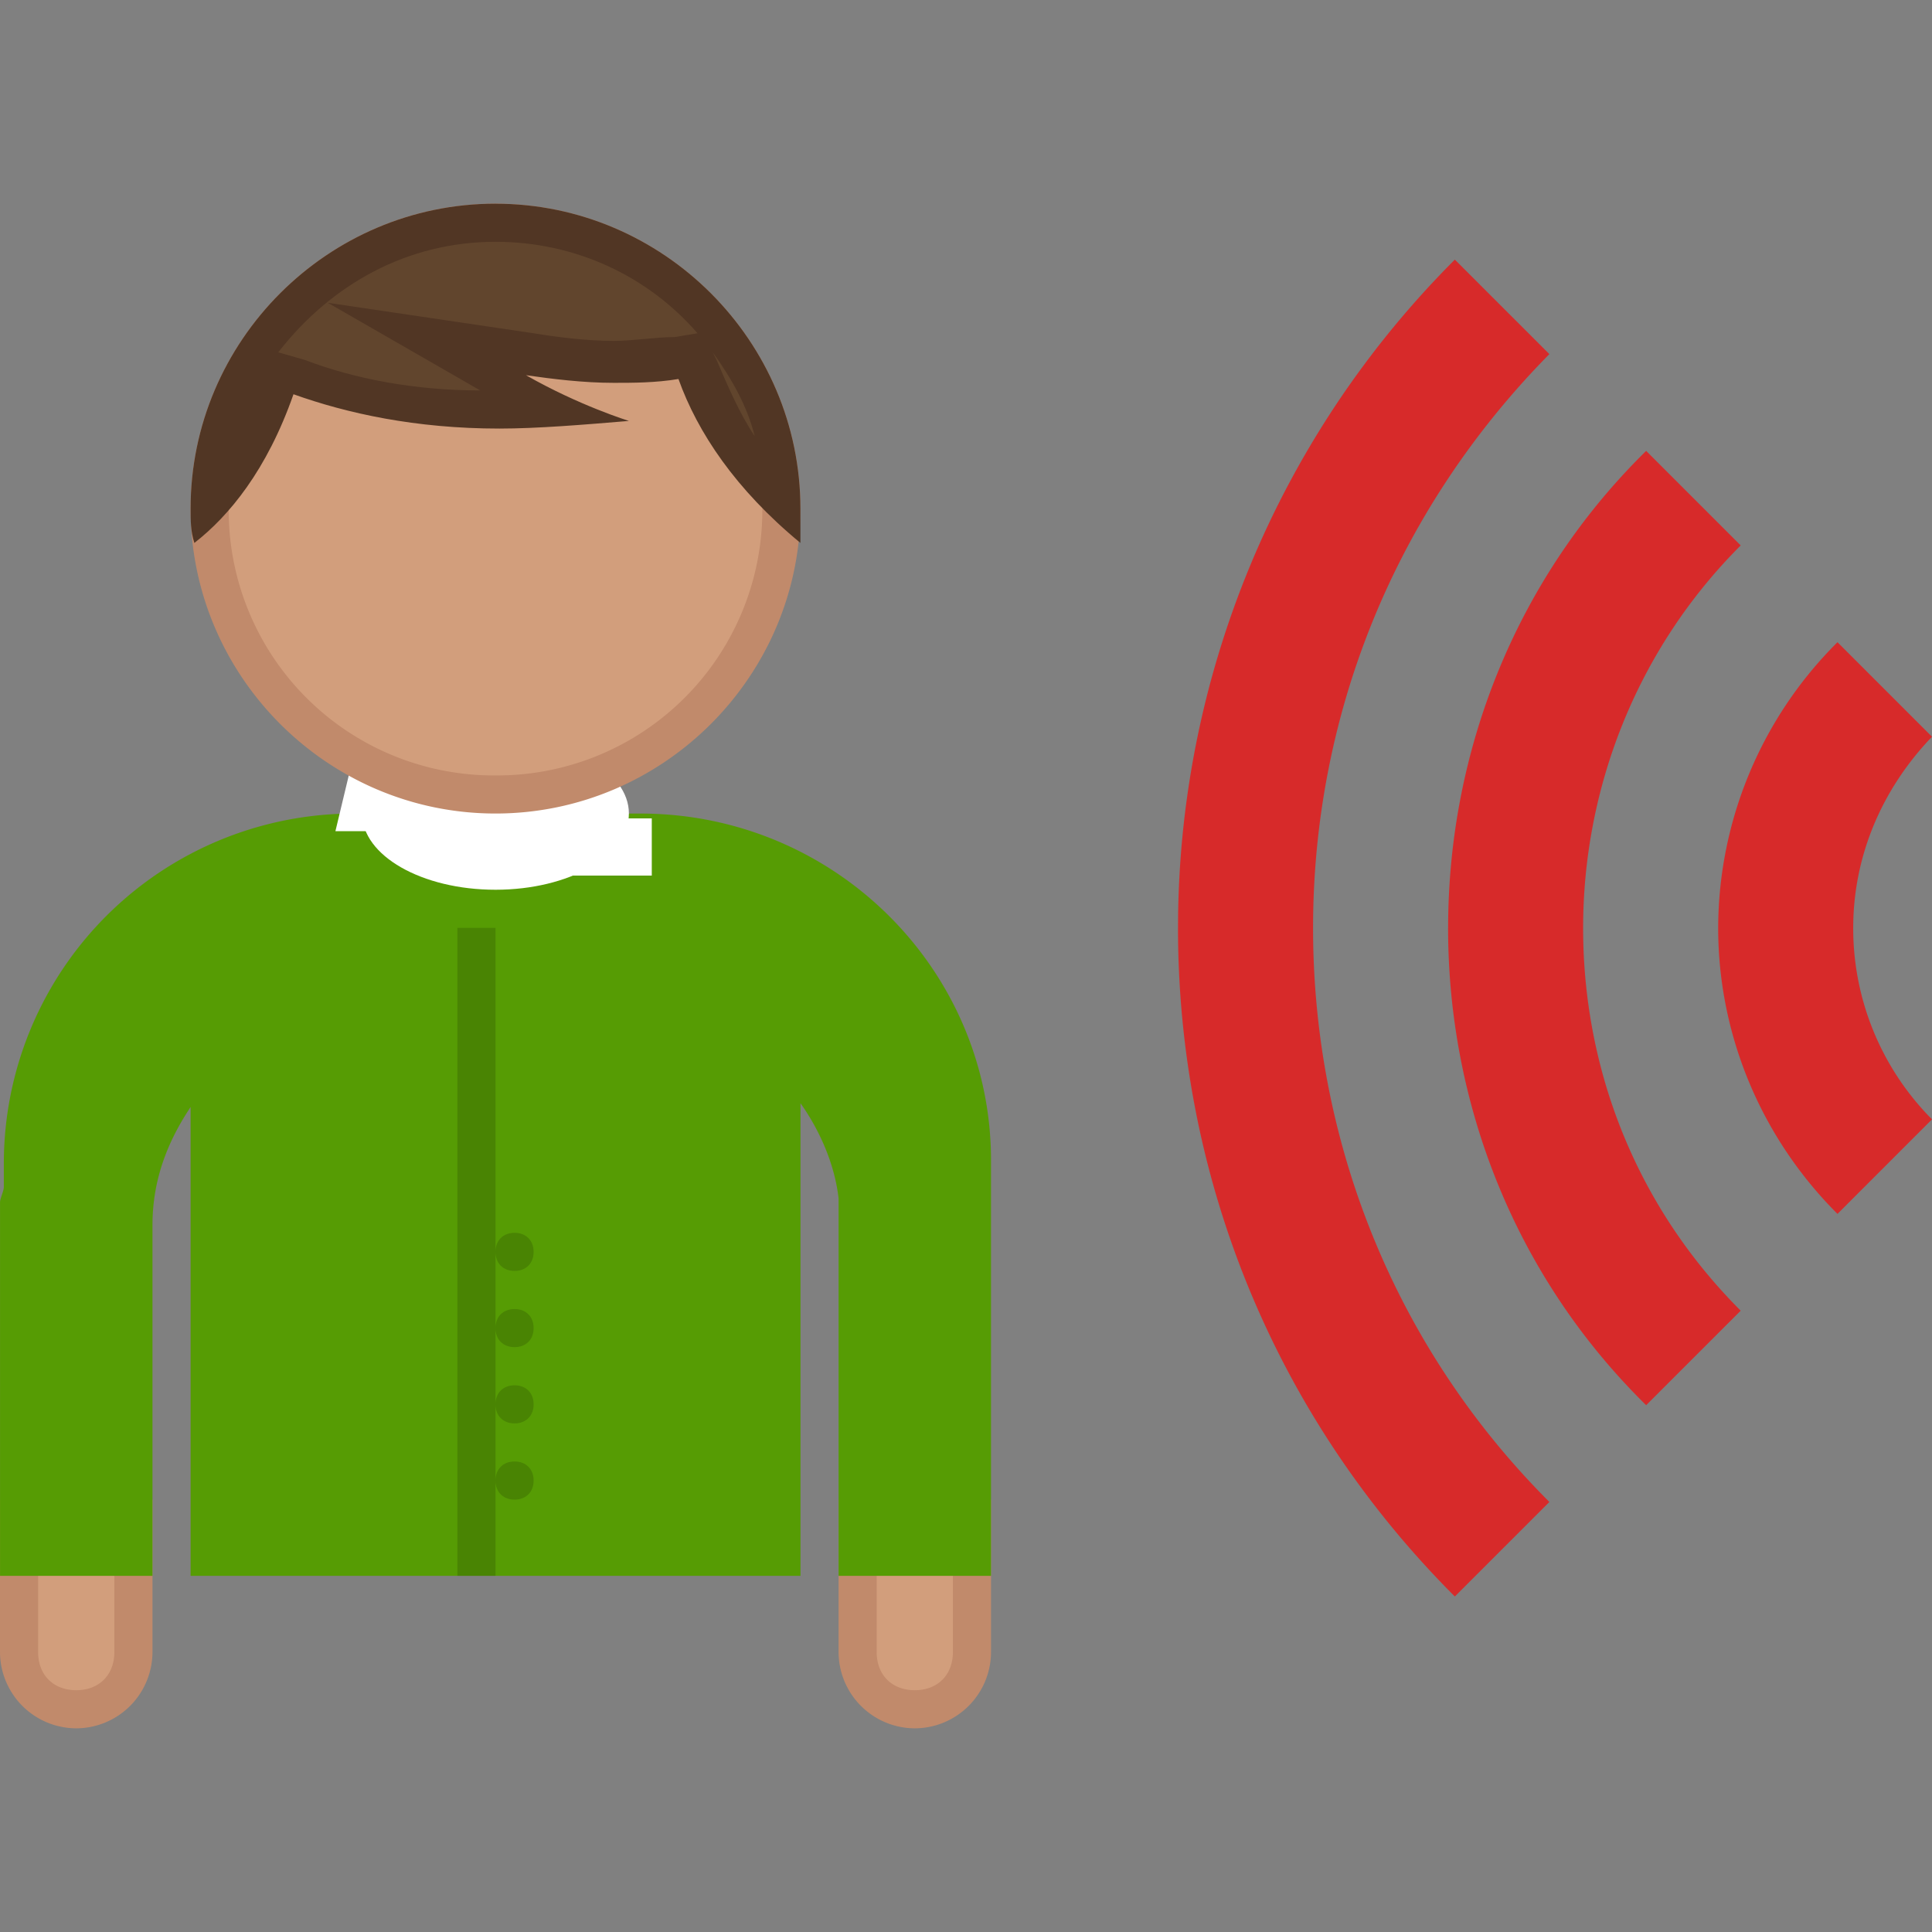 <svg xmlns="http://www.w3.org/2000/svg" xmlns:xlink="http://www.w3.org/1999/xlink" viewBox="0 0 64 64"><rect x="0" y="0" width="64" height="64" fill="#808080" stroke="none"/><defs><clipPath id="a"><use height="100%" width="100%" xlink:href="#0"/></clipPath></defs><path transform="matrix(1.263 0 0 1.263 -25.012 6.34)" d="M29.3 17.3S32 25.2 32 28c0-2.7 2.7-10.7 2.7-10.7h-5.4" clip-path="url(#a)" fill="#fff"/><path transform="matrix(1.263 0 0 1.263 -25.012 6.34)" d="M30 17l1.5 2-1.5 3 2 6 2-6-1.5-3 1.5-2z" clip-path="url(#a)" fill="#e70003"/><g fill="#d72a2a"><path d="M63.478 24.405a9.368 9.368 0 0 0-2.46 6.338c0 2.386.894 4.622 2.46 6.337l-2.61 2.61c-2.31-2.46-3.578-5.592-3.578-8.947 0-3.355 1.267-6.561 3.579-8.947l2.61 2.61"/><path d="M57.663 30.743c0-3.132 1.118-6.114 3.206-8.425l2.087 2.087c-1.491 1.79-2.311 3.952-2.311 6.338s.82 4.548 2.311 6.337l-2.087 2.088c-2.088-2.312-3.206-5.294-3.206-8.425m-.746 0c0 3.43 1.342 6.859 3.952 9.469L64 37.08a8.976 8.976 0 0 1-2.61-6.337c0-2.312.895-4.548 2.61-6.338l-3.131-3.131a13.389 13.389 0 0 0-3.952 9.469z"/><path d="M57.14 18.068c-3.28 3.43-5.07 7.903-5.07 12.675 0 4.771 1.79 9.245 5.07 12.675l-2.609 2.61c-3.951-4.102-6.188-9.544-6.188-15.285s2.162-11.184 6.188-15.285l2.61 2.61"/><path d="M48.716 30.743c0-5.518 2.087-10.737 5.815-14.763l2.088 2.088a18.657 18.657 0 0 0-4.921 12.675c0 4.697 1.715 9.17 4.92 12.675l-2.087 2.087c-3.728-4.026-5.815-9.245-5.815-14.762m-.746 0c0 5.74 2.162 11.482 6.561 15.806l3.132-3.131c-3.505-3.505-5.22-8.053-5.22-12.675 0-4.548 1.715-9.17 5.22-12.675l-3.132-3.132c-4.399 4.325-6.56 10.066-6.56 15.807z"/><path d="M50.803 11.73c-4.92 5.145-7.68 11.855-7.68 19.013 0 7.157 2.76 13.867 7.68 19.012l-2.61 2.61c-5.666-5.816-8.797-13.495-8.797-21.622s3.131-15.807 8.798-21.622l2.61 2.61"/><path d="M39.769 30.743c0-7.903 2.982-15.36 8.425-21.1l2.087 2.087c-4.846 5.22-7.53 11.93-7.53 19.013 0 7.083 2.684 13.793 7.53 18.937l-2.087 2.088c-5.443-5.666-8.425-13.122-8.425-21.025m-.746 0c0 8.052 3.057 16.03 9.17 22.143l3.132-3.131c-5.219-5.22-7.828-12.078-7.828-19.012 0-6.934 2.61-13.719 7.828-19.013L48.194 8.6a31.281 31.281 0 0 0-9.17 22.144z"/></g><path d="M30.303 56.622c-1.01 0-1.894-.884-1.894-1.894v-4.42h3.788v4.42c0 1.01-.883 1.894-1.894 1.894" fill="#d29e7c"/><path d="M31.566 50.94v3.788c0 .757-.505 1.262-1.263 1.262-.757 0-1.262-.505-1.262-1.262V50.94h2.525m1.263-1.263h-5.05v5.05a2.533 2.533 0 0 0 2.524 2.526 2.533 2.533 0 0 0 2.526-2.525z" fill="#c18a6b"/><path d="M2.525 56.622c-1.01 0-1.894-.884-1.894-1.894v-4.42H4.42v4.42c0 1.01-.757 1.894-1.894 1.894" fill="#d29e7c"/><path d="M3.788 50.94v3.788c0 .757-.505 1.262-1.263 1.262-.757 0-1.262-.505-1.262-1.262V50.94h2.525m1.263-1.263H0v5.05a2.533 2.533 0 0 0 2.525 2.526 2.533 2.533 0 0 0 2.526-2.525z" fill="#c18a6b"/><path d="M21.212 26.95h-9.47A11.586 11.586 0 0 0 .127 38.565v.757c0 .127-.126.38-.126.505v12.374h5.05V40.586c0-1.515.506-2.778 1.263-3.914v15.53h20.203V36.546c.63.883 1.136 2.02 1.262 3.156v12.5h5.05V38.44c0-6.313-5.176-11.49-11.616-11.49" fill="#569c04"/><ellipse ry="2.525" rx="4.419" cy="26.949" cx="16.414" fill="#fff"/><path d="M15.152 30.737h1.262v21.465h-1.262zM17.046 48.414c-.38 0-.632.253-.632.632 0 .378.253.631.632.631.378 0 .631-.253.631-.631 0-.38-.253-.632-.631-.632M17.046 45.89c-.38 0-.632.252-.632.63 0 .38.253.632.632.632.378 0 .631-.253.631-.632 0-.378-.253-.63-.631-.63M17.046 43.364c-.38 0-.632.252-.632.631s.253.631.632.631c.378 0 .631-.252.631-.63 0-.38-.253-.632-.631-.632M17.046 40.839c-.38 0-.632.252-.632.63 0 .38.253.632.632.632.378 0 .631-.252.631-.631s-.253-.631-.631-.631" opacity=".2" fill="#152701"/><g fill="#fff"><path d="M17.23 27.11h4.361v1.894h-4.167zM11.565 25.64h3.713v1.894h-4.167z"/></g><path d="M16.414 26.318c-5.176 0-9.47-4.293-9.47-9.47 0-5.177 4.294-9.47 9.47-9.47 5.177 0 9.47 4.293 9.47 9.47 0 5.177-4.293 9.47-9.47 9.47" fill="#d29e7c"/><path d="M16.414 8.01a8.784 8.784 0 0 1 8.839 8.838 8.784 8.784 0 0 1-8.839 8.839 8.784 8.784 0 0 1-8.838-8.839 8.784 8.784 0 0 1 8.838-8.838m0-1.263c-5.555 0-10.1 4.546-10.1 10.101 0 5.556 4.545 10.101 10.1 10.101 5.556 0 10.102-4.545 10.102-10.1 0-5.556-4.546-10.102-10.102-10.102z" fill="#c18a6b"/><path d="M6.945 16.596c.126-5.177 4.293-9.218 9.47-9.218 5.176 0 9.343 4.04 9.47 9.218-1.263-1.263-2.274-2.778-2.779-4.42l-.126-.378h-.505c-.758 0-1.389.126-2.02.126-1.01 0-1.894-.126-2.778-.253l-3.41-.505 3.031 1.642c.379.252.758.505 1.137.631h-1.768c-2.525 0-4.672-.379-6.692-1.136l-.631-.253-.253.632c-.505 1.641-1.263 2.904-2.146 3.914" fill="#61452d"/><path d="M16.414 8.01c2.652 0 5.05 1.136 6.692 3.03l-.757.126c-.632 0-1.39.127-2.02.127-.884 0-1.894-.127-2.652-.253l-6.818-1.01 5.05 2.904c-2.146 0-4.166-.379-5.808-1.01l-.884-.253C10.985 9.4 13.51 8.01 16.414 8.01m7.197 3.661c.632.884 1.137 1.768 1.39 2.778-.506-.757-.885-1.641-1.263-2.525l-.127-.253m-7.197-4.924c-5.555 0-10.1 4.546-10.1 10.101 0 .38 0 .758.125 1.137 1.137-.884 2.4-2.4 3.283-4.925 1.768.632 4.04 1.137 6.819 1.137 1.262 0 2.777-.127 4.293-.253 0 0-1.642-.505-3.41-1.515.884.126 1.894.253 2.905.253.63 0 1.388 0 2.146-.127.631 1.768 1.894 3.662 4.04 5.43v-1.137c0-5.555-4.545-10.1-10.1-10.1z" fill="#513624"/></svg>